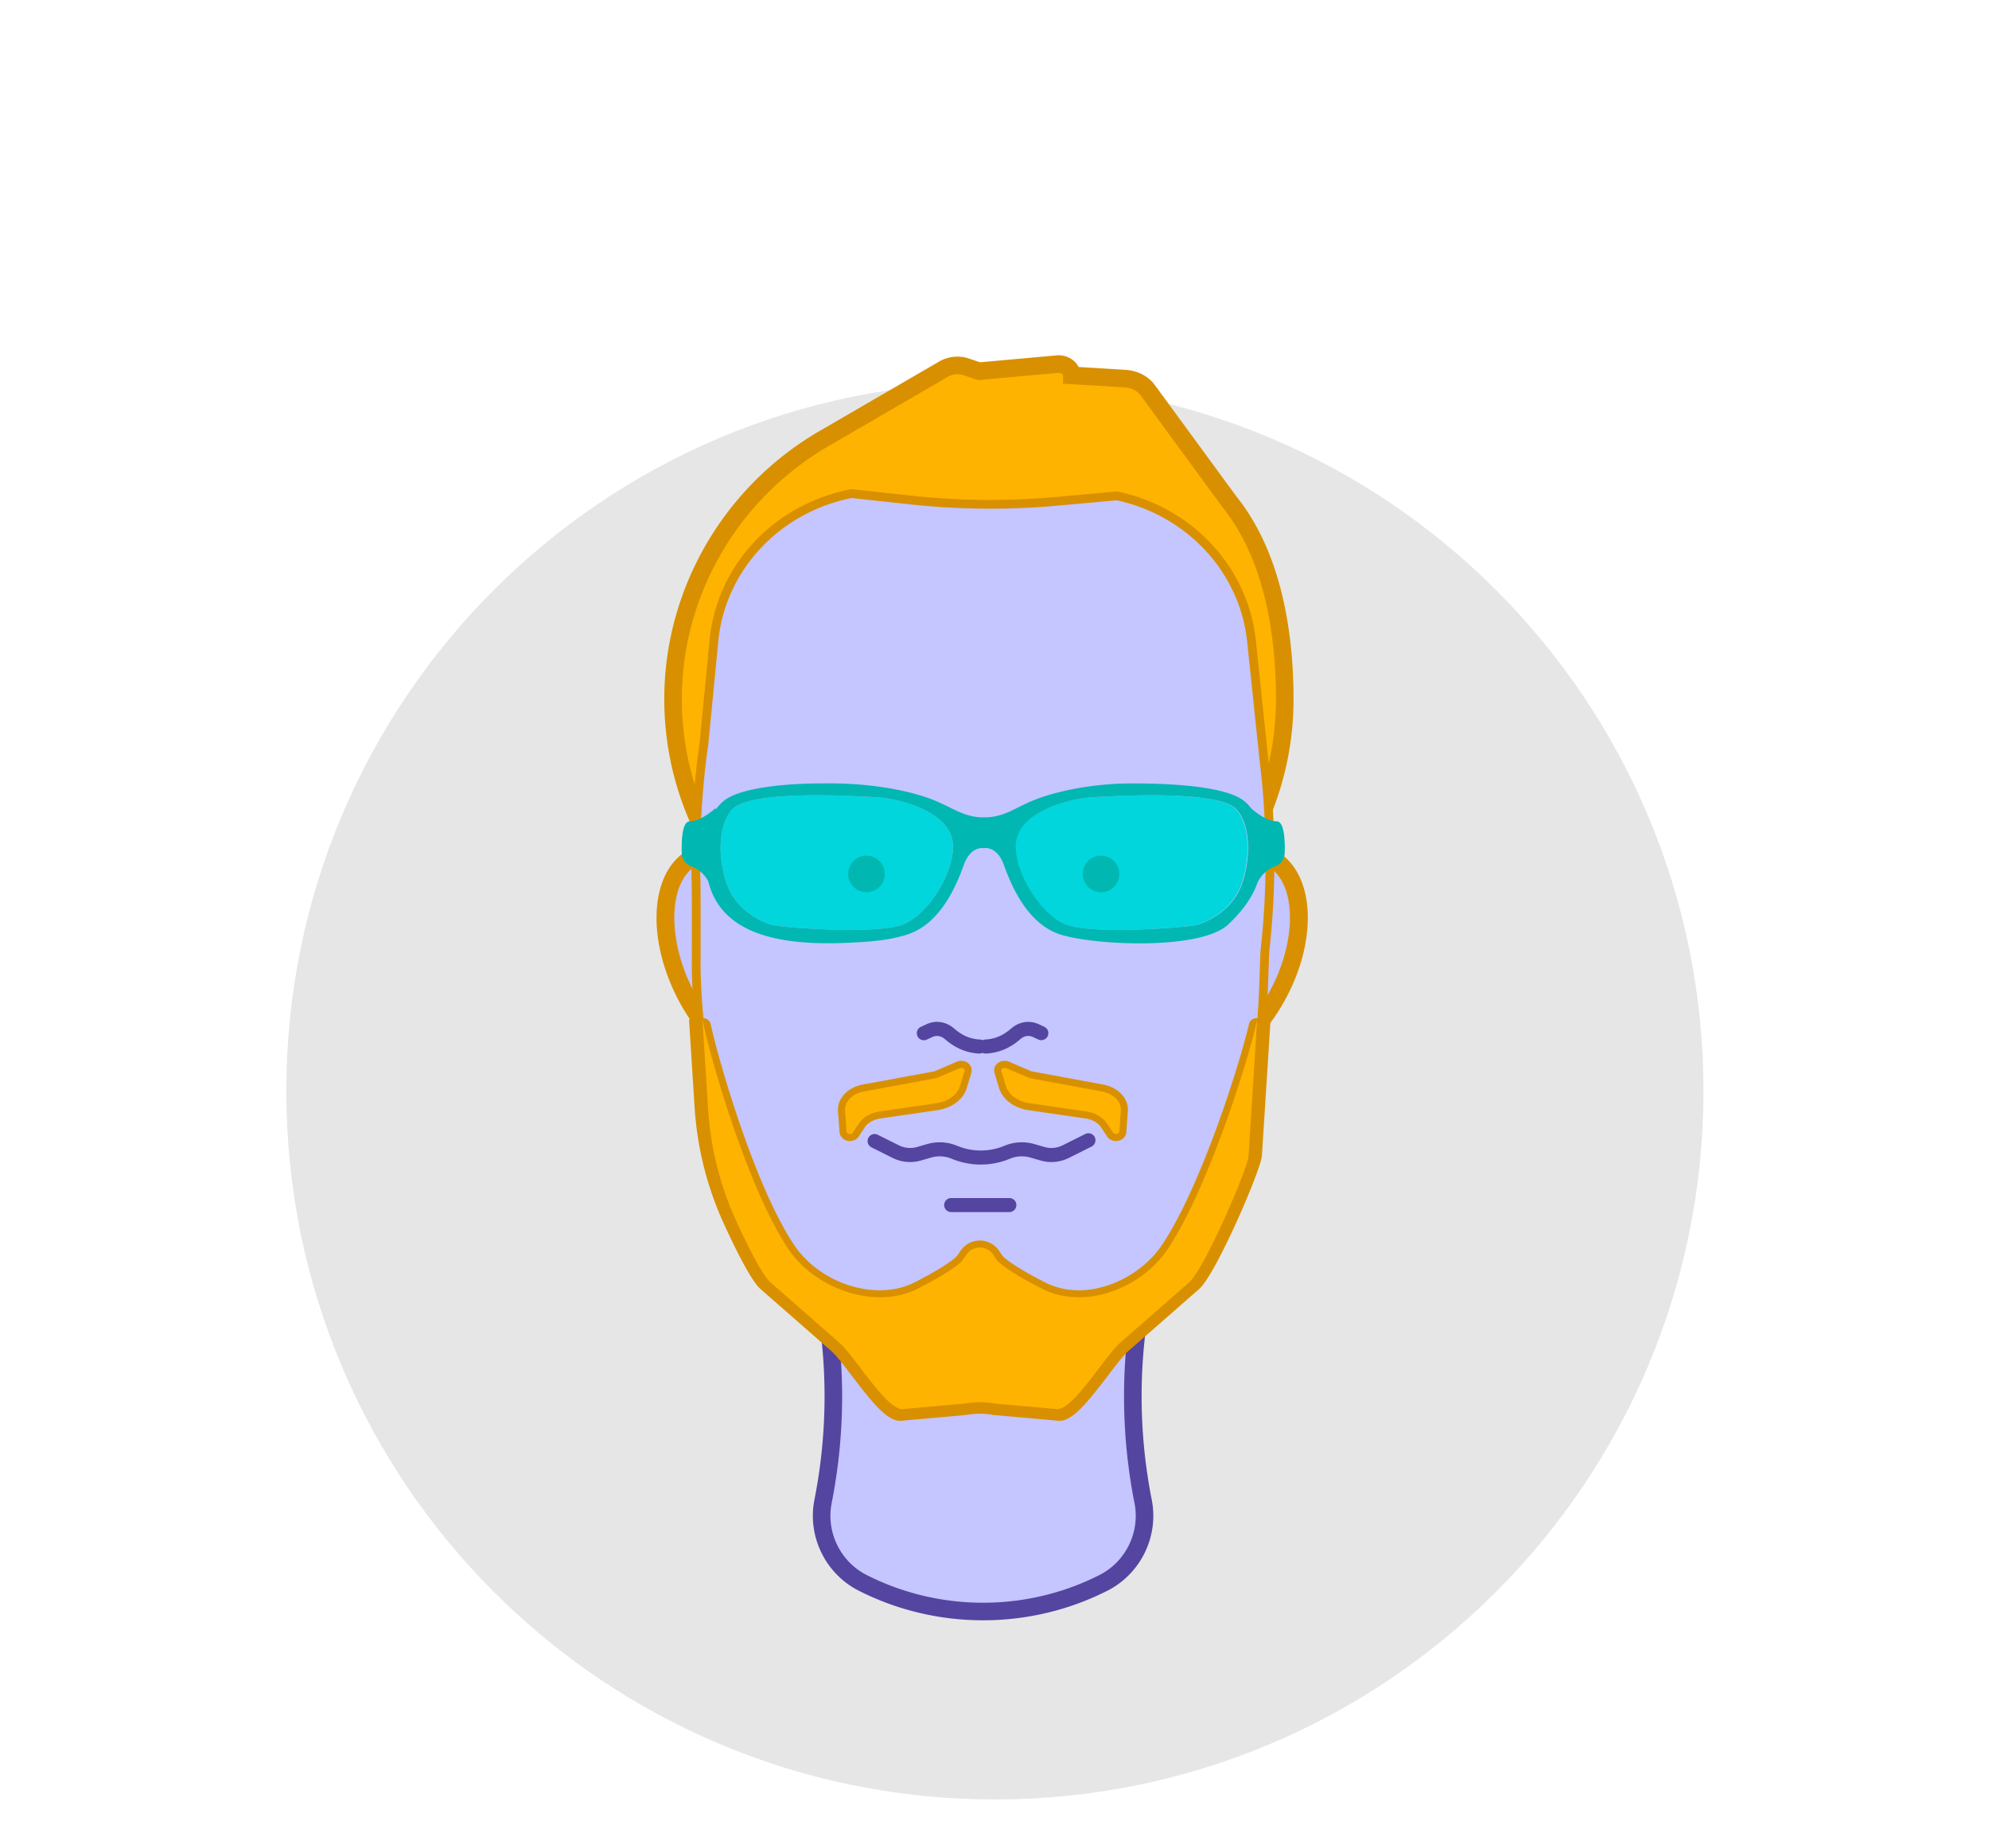 <svg xmlns="http://www.w3.org/2000/svg" xmlns:xlink="http://www.w3.org/1999/xlink" width="566" height="526" viewBox="0 0 566 526"><defs><path id="a" d="M0 0h566v526H0z"/></defs><clipPath id="b"><use xlink:href="#a" overflow="visible"/></clipPath><path clip-path="url(#b)" fill="#E6E6E6" d="M484.75 310.472c0 111.36-90.275 201.637-201.637 201.637-111.361 0-201.637-90.276-201.637-201.637s90.276-201.638 201.637-201.638c111.362 0 201.637 90.276 201.637 201.638"/><path clip-path="url(#b)" fill="#FEB300" d="M349.904 142.879l-23.329-31.86c-1.379-1.884-3.728-3.092-6.321-3.251l-15.256-.936c0-1.908-1.933-3.396-4.151-3.196l-22.284 2.006-3.603-1.23c-2.104-.719-4.488-.497-6.363.591l-33.303 19.343c-26.15 14.827-43.763 42.68-43.763 74.597 0 47.472 38.966 85.956 87.032 85.956s87.033-38.483 87.033-85.956c0-20.175-3.909-41.4-15.692-56.064"/><path clip-path="url(#b)" fill="#D89000" d="M278.562 287.397c-49.368 0-89.532-39.68-89.532-88.455 0-31.605 17.255-61.022 45.03-76.771l33.28-19.33c2.494-1.449 5.645-1.746 8.427-.796l3.1 1.059 21.755-1.959c1.883-.168 3.721.432 5.051 1.647a5.705 5.705 0 0 1 1.26 1.653l13.476.827c3.315.204 6.376 1.799 8.184 4.269l23.296 31.815c13.396 16.706 16.207 40.533 16.207 57.586-.001 48.775-40.165 88.455-89.534 88.455m-6.127-180.899c-.915 0-1.825.228-2.583.668l-33.303 19.343c-26.235 14.875-42.519 42.626-42.519 72.434 0 46.018 37.921 83.455 84.532 83.455s84.533-37.437 84.533-83.455c0-16.265-2.627-38.924-15.14-54.499l-.069-.089-23.327-31.859c-.94-1.284-2.606-2.119-4.457-2.232l-17.604-1.08v-2.352c0-.138-.108-.266-.198-.348-.225-.206-.666-.409-1.229-.357l-22.814 2.053-4.105-1.402a5.317 5.317 0 0 0-1.717-.28"/><path clip-path="url(#b)" fill="#C5C5FF" d="M324.648 370.916l3.771-21.75h-97.333l3.769 21.75a154.87 154.87 0 0 1-.644 56.381v.002a21.358 21.358 0 0 0 11.299 23.179 75.739 75.739 0 0 0 68.484 0 21.361 21.361 0 0 0 11.3-23.179 154.902 154.902 0 0 1-.646-56.383"/><path clip-path="url(#b)" fill="#5445A1" d="M279.752 461.126c-12.15 0-24.297-2.806-35.372-8.42-9.488-4.808-14.678-15.455-12.623-25.891a151.825 151.825 0 0 0 .635-55.473l-4.277-24.677H331.39l-4.277 24.678a151.797 151.797 0 0 0 .634 55.472c2.056 10.436-3.134 21.083-12.623 25.891-11.073 5.613-23.225 8.42-35.372 8.42m-45.696-109.46l3.262 18.822a156.79 156.79 0 0 1-.655 57.292c-1.625 8.249 2.478 16.666 9.976 20.467 20.735 10.51 45.491 10.507 66.225 0 7.499-3.801 11.601-12.217 9.976-20.465a156.795 156.795 0 0 1-.653-57.293l3.262-18.823h-91.393z"/><path clip-path="url(#b)" fill="#D89000" d="M301.439 404.356c-.222 0-.442-.017-.663-.052l-18.166-1.626a19.834 19.834 0 0 0-3.788-.333 19.421 19.421 0 0 0-3.794.333l-.183.025-17.983 1.601c-3.949.625-8.084-4.398-14.406-12.701-2.279-2.992-4.432-5.818-5.867-7.077l-20.163-17.665c-2.866-2.511-7.82-12.828-10.517-18.756-4.752-10.439-7.532-21.574-8.262-33.095l-1.535-24.237a2.186 2.186 0 0 1 4.316-.608c2.417 11.041 12.926 47.3 24.303 64.314 7.653 11.442 24.048 16.538 35.082 10.91 7.544-3.848 11.724-6.751 12.522-7.92l.913-1.336a6.747 6.747 0 0 1 5.571-2.941h.001a6.744 6.744 0 0 1 5.568 2.939l.914 1.336c.799 1.171 4.979 4.075 12.522 7.922 11.938 6.087 27.248-.726 34.06-10.91l1.7 1.139-1.7-1.139c11.502-17.201 22.797-53.225 25.318-64.331a2.191 2.191 0 0 1 4.322.628l-2.45 38.469c-1.02 5.458-13.179 33.511-17.861 37.614l-20.162 17.665c-1.436 1.259-3.588 4.085-5.867 7.077-5.971 7.842-9.998 12.754-13.745 12.755m-18.192-5.722l18.165 1.626c.019.002.035.002.054.002 1.979 0 7.699-7.512 10.461-11.138 2.512-3.298 4.682-6.147 6.426-7.675l20.162-17.666c3.644-3.193 15.392-29.688 16.514-35.175l1.305-20.619c-5.054 15.733-12.998 36.731-21.047 48.767-8.891 13.297-26.525 18.806-39.321 12.281-5.406-2.757-12.23-6.604-14.043-9.261l-.914-1.336a2.614 2.614 0 0 0-2.188-1.152c-.889 0-1.687.42-2.188 1.151l-.916 1.341c-1.808 2.652-8.634 6.499-14.041 9.257-12.765 6.515-31.615.771-40.345-12.281-7.891-11.799-15.194-31.891-19.939-47.416l.343 5.414c.698 11.019 3.356 21.671 7.902 31.657 4.737 10.407 8.179 16.224 9.489 17.371l20.163 17.667c1.744 1.527 3.914 4.377 6.426 7.675 2.761 3.626 8.481 11.137 10.47 11.137l.053-.002.182-.025 17.973-1.6a25.297 25.297 0 0 1 4.394-.382h.074c1.479 0 2.956.128 4.386.382"/><path clip-path="url(#b)" fill="#C5C5FF" d="M363.27 283.775c-4.78 8.588-11.299 14.919-17.767 18.009-5.504 2.629-10.973 2.909-15.301.234-9.412-5.818-9.872-23.421-1.022-39.315 8.848-15.894 23.653-24.062 33.065-18.243 9.414 5.82 9.872 23.422 1.025 39.315"/><path clip-path="url(#b)" fill="#D89000" d="M337.034 306.396c-2.957 0-5.719-.749-8.146-2.249-10.697-6.613-11.529-25.351-1.894-42.658 5.967-10.718 14.734-18.472 23.452-20.741 4.853-1.262 9.388-.715 13.113 1.588 10.696 6.61 11.528 25.348 1.895 42.656-4.837 8.688-11.717 15.629-18.876 19.048-3.285 1.569-6.516 2.356-9.544 2.356m18.359-61.307c-1.178 0-2.41.165-3.688.497-7.31 1.902-15.104 8.928-20.341 18.333-8.056 14.47-7.986 30.941.153 35.973 3.414 2.11 7.997 1.979 12.907-.365 6.244-2.982 12.317-9.167 16.66-16.967 8.056-14.471 7.984-30.943-.153-35.972-1.61-.996-3.486-1.499-5.538-1.499"/><path clip-path="url(#b)" fill="#C5C5FF" d="M195.438 283.775c4.579 8.588 10.824 14.919 17.02 18.009 5.273 2.629 10.51 2.909 14.656.234 9.018-5.818 9.457-23.421.981-39.315-8.476-15.894-22.658-24.062-31.676-18.243-9.018 5.82-9.457 23.422-.981 39.315"/><path clip-path="url(#b)" fill="#D89000" d="M220.573 306.397c-2.929 0-6.053-.792-9.23-2.376-6.874-3.428-13.474-10.377-18.111-19.068-9.213-17.278-8.408-35.986 1.832-42.592 3.547-2.289 7.864-2.866 12.481-1.667 8.463 2.196 16.97 9.984 22.756 20.834 9.214 17.275 8.409 35.983-1.831 42.592-2.353 1.518-5.031 2.277-7.897 2.277m-22.929-23.798c4.158 7.798 9.965 13.975 15.93 16.947 4.643 2.315 8.97 2.446 12.185.372 7.804-5.035 7.864-21.538.13-36.037-5.062-9.494-12.573-16.524-19.599-18.347-3.276-.851-6.141-.504-8.515 1.028-7.803 5.034-7.863 21.538-.131 36.037"/><path clip-path="url(#b)" fill="#D89000" d="M280.146 386.72c-18.4 0-22.003-1.188-23.057-1.872l-29.588-15.192c-23.046-16.4-30.689-72.432-30.638-95.474.029-13.019.013-21.152-.046-23.519-.334-13.243.426-26.425 2.259-39.179l2.84-29.276c2.067-21.301 18.111-38.55 39.924-42.924l.377-.076 17.105 1.85a209.737 209.737 0 0 0 41.44.354l17.16-1.561.375.081c21.2 4.6 36.905 21.64 39.08 42.402l3.591 34.266c.344 2.843.612 5.417.819 7.83l.001.015c.74 8.633 1.002 17.454.781 26.219a235.605 235.605 0 0 1-1.39 20.283l-.391 10.825c-.364 10.143-3.376 61.717-26.917 81.108l-.134.104-30.318 21.701c-.769.638-3.328 2.035-23.273 2.035m-20.303-6.074c4.276 1.414 36.628 1.409 40.659-.019l30.256-21.658c16.928-14.021 24.066-50.431 25.036-77.376l.406-11.111a230.108 230.108 0 0 0 1.372-19.943 233.38 233.38 0 0 0-.765-25.667l-.003-.049a222.99 222.99 0 0 0-.806-7.661l-3.593-34.306c-1.938-18.489-15.901-33.697-34.798-37.955l-16.394 1.49a214.696 214.696 0 0 1-42.43-.361l-16.335-1.767c-19.448 4.058-33.716 19.456-35.557 38.428l-2.86 29.449c-1.798 12.495-2.544 25.414-2.218 38.399.061 2.445.078 10.404.048 23.656-.055 24.687 8.22 76.709 28.393 91.283l29.589 15.168z"/><path clip-path="url(#b)" fill="#C5C5FF" d="M359.298 224.658l-.001-.014c-.225-2.62-.505-5.21-.814-7.783l-3.59-34.267c-2.061-19.659-17.01-35.854-37.124-40.218l-16.78 1.525a211.677 211.677 0 0 1-41.934-.358l-16.723-1.808c-20.598 4.129-35.979 20.641-37.926 40.714l-2.846 29.333c-1.785 12.401-2.581 25.432-2.243 38.818.07 2.797.071 12.753.047 23.587-.049 22.03 7.282 77.558 29.587 93.431l29.464 15.099c2.283 2.004 41.182 2.004 43.464 0l30.406-21.766c20.077-16.539 25.289-59.282 26.008-79.269l.394-10.921a233.108 233.108 0 0 0 1.386-20.162c.22-8.827-.052-17.501-.775-25.941"/><path clip-path="url(#b)" fill="#00D6DB" d="M256.839 263.159c-7.548 2.846-34.961.826-37.434 0-2.468-.824-9.971-3.744-12.703-11.964-2.646-7.952-2.067-16.837 1.655-20.85 5.436-5.859 37.537-3.673 41.971-3.369 4.439.304 19.857 3.473 20.799 12.921.781 7.834-6.823 20.448-14.288 23.262M288.96 239.897c.941-9.448 16.36-12.617 20.799-12.921 4.434-.303 36.536-2.49 41.971 3.37 3.723 4.012 4.302 12.897 1.656 20.849-2.733 8.22-10.236 11.14-12.703 11.964-2.474.826-29.886 2.845-37.435 0-7.465-2.814-15.068-15.428-14.288-23.262"/><path clip-path="url(#b)" fill="#00B7B2" d="M251.77 248.719a5.205 5.205 0 1 1-10.41 0 5.205 5.205 0 0 1 10.41 0M318.518 248.719a5.205 5.205 0 1 1-10.41 0 5.205 5.205 0 0 1 10.41 0"/><path clip-path="url(#b)" fill="#00B7B2" d="M363.281 233.735c-3.309 0-7.296-3.735-7.298-3.737a10.325 10.325 0 0 0-2.321-2.311c-4.955-3.551-17.681-4.718-31.369-4.73-12.648-.012-23.207 2.704-28.515 4.934-5.358 2.248-8.136 4.729-13.81 4.729-5.46 0-8.451-2.481-13.811-4.729-5.308-2.23-15.345-4.745-28.517-4.934-15.092-.215-26.901 1.419-31.365 4.729a10.848 10.848 0 0 0-2.512 2.647l-.161-.335s-3.988 3.737-7.299 3.737c-2.216 0-2.409 5.494-2.294 9.125a4.082 4.082 0 0 0 2.672 3.686c1.585.589 3.573 1.812 4.88 4.296 4.399 17.91 27.058 18.4 44.212 17.219 4.21-.292 8.551-.81 12.626-2.177 9.176-3.079 13.702-13.676 15.849-19.69 1.505-4.214 3.996-4.843 5.297-4.864l-.005.073s.161-.041.429-.062c.266.021.427.062.427.062l-.005-.073c1.301.021 3.792.65 5.298 4.864 2.148 6.014 6.675 16.611 15.853 19.69 9.292 3.119 40.121 4.691 48.028-2.842 3.664-3.491 6.713-7.341 8.298-11.918l.006-.011c1.3-2.676 3.386-3.956 5.03-4.567a4.085 4.085 0 0 0 2.673-3.686c.113-3.631-.078-9.125-2.296-9.125M256.84 263.159c-7.548 2.846-34.961.826-37.435 0-2.467-.824-9.97-3.744-12.703-11.964-2.645-7.951-2.066-16.836 1.656-20.849 5.436-5.86 37.537-3.673 41.971-3.37 4.438.305 19.857 3.474 20.799 12.921.78 7.834-6.823 20.448-14.288 23.262m96.705-11.964c-2.728 8.22-10.231 11.14-12.695 11.964-2.474.826-29.883 2.846-37.435 0-7.466-2.814-15.08-15.428-14.307-23.262.935-9.447 16.35-12.616 20.789-12.921 4.435-.303 36.535-2.49 41.975 3.37 3.724 4.013 4.31 12.898 1.673 20.849"/><path clip-path="url(#b)" fill="#5445A1" d="M278.741 299.833l-.096-.002c-3.55-.167-6.816-1.534-9.708-4.064-1.116-.976-2.399-1.206-3.613-.644l-1.592.736a1.999 1.999 0 1 1-1.679-3.63l1.591-.737c2.654-1.228 5.618-.757 7.927 1.264 2.226 1.947 4.601 2.954 7.262 3.079a2.001 2.001 0 0 1-.092 3.998"/><path clip-path="url(#b)" fill="#5445A1" d="M280.511 299.833a2 2 0 0 1-.092-3.998c2.661-.125 5.036-1.132 7.261-3.078 2.31-2.02 5.274-2.491 7.928-1.265l1.591.737a2 2 0 0 1-1.678 3.63l-1.592-.736c-1.216-.562-2.499-.332-3.614.645-2.892 2.529-6.157 3.896-9.707 4.063l-.097.002"/><path clip-path="url(#b)" fill="#D89000" d="M300.921 403.03c-.216 0-.431-.018-.646-.052l-17.75-1.589a19.35 19.35 0 0 0-3.701-.325 18.936 18.936 0 0 0-3.708.325l-.179.025-17.571 1.563c-3.859.61-7.899-4.298-14.076-12.409-2.227-2.925-4.331-5.687-5.733-6.915l-19.701-17.262c-2.801-2.453-7.641-12.535-10.276-18.325-4.644-10.201-7.36-21.081-8.073-32.338l-1.5-23.682a2.138 2.138 0 0 1 1.885-2.257 2.132 2.132 0 0 1 2.333 1.662c2.361 10.788 12.629 46.218 23.746 62.843 7.478 11.18 23.497 16.16 34.279 10.661 7.371-3.761 11.456-6.597 12.235-7.74l.892-1.305a6.592 6.592 0 0 1 5.444-2.873h.001a6.585 6.585 0 0 1 5.439 2.871l.894 1.305c.781 1.146 4.866 3.982 12.235 7.742 11.664 5.947 26.624-.71 33.279-10.661l1.663 1.112-1.663-1.112c11.239-16.808 22.276-52.006 24.74-62.858a2.134 2.134 0 0 1 2.334-1.646 2.14 2.14 0 0 1 1.888 2.262l-2.394 37.587c-.997 5.333-12.877 32.743-17.452 36.753l-19.701 17.262c-1.403 1.229-3.506 3.99-5.732 6.915-5.835 7.66-9.77 12.46-13.431 12.461m-17.775-5.592l17.749 1.59c.018.002.033.002.052.002 1.933 0 7.522-7.341 10.221-10.884 2.455-3.223 4.575-6.007 6.279-7.5l19.701-17.261c3.561-3.12 15.039-29.009 16.136-34.369l1.274-20.146c-4.938 15.373-12.7 35.89-20.564 47.649-8.688 12.992-25.919 18.375-38.422 12-5.282-2.693-11.95-6.451-13.722-9.049l-.892-1.304a2.554 2.554 0 0 0-2.138-1.127c-.869 0-1.649.41-2.139 1.126l-.894 1.308c-1.767 2.593-8.437 6.352-13.72 9.046-12.473 6.365-30.892.754-39.421-12-7.711-11.528-14.847-31.161-19.482-46.331l.335 5.29c.681 10.769 3.279 21.176 7.72 30.934 4.629 10.17 7.992 15.852 9.272 16.973l19.702 17.262c1.704 1.493 3.824 4.277 6.278 7.5 2.698 3.543 8.287 10.883 10.231 10.883a.87.87 0 0 0 .051-.002l.178-.025 17.562-1.563a24.734 24.734 0 0 1 4.294-.373h.072c1.446-.003 2.89.122 4.287.371"/><path clip-path="url(#b)" fill="#FEB300" d="M332.331 355.408c-7.59 11.349-23.687 17.533-35.85 11.329-6.306-3.216-11.702-6.521-12.979-8.394l-.895-1.309c-1.821-2.662-5.756-2.662-7.577 0l-.895 1.309c-1.277 1.872-6.673 5.178-12.978 8.394-12.163 6.204-29.261.02-36.85-11.329-12.12-18.123-23.094-57.676-24.433-65.509l1.627 25.704a90.11 90.11 0 0 0 7.897 31.636c3.627 7.969 7.703 15.835 9.774 17.649l19.701 17.262c4.455 3.903 13.704 19.684 18.235 18.844l17.649-1.572a22.606 22.606 0 0 1 4.061-.356c1.36-.002 2.72.113 4.062.356l17.649 1.572c4.53.84 13.78-14.94 18.235-18.844l19.7-17.262c4.06-3.557 15.823-30.363 16.806-35.616l2.493-39.373c-1.338 7.833-13.312 47.386-25.432 65.509"/><path clip-path="url(#b)" fill="#5445A1" d="M279.085 331.427c-2.81 0-5.619-.555-8.293-1.661a8.742 8.742 0 0 0-5.843-.328l-2.87.832a11.142 11.142 0 0 1-8.092-.745l-5.995-2.996a2 2 0 1 1 1.789-3.58l5.995 2.997a7.143 7.143 0 0 0 5.19.48l2.87-.831c2.786-.808 5.8-.64 8.486.475a17.561 17.561 0 0 0 13.526 0 12.882 12.882 0 0 1 8.487-.475l2.869.831a7.147 7.147 0 0 0 5.19-.48l6.442-3.221a2 2 0 1 1 1.789 3.578l-6.442 3.222a11.142 11.142 0 0 1-8.092.745l-2.871-.832a8.746 8.746 0 0 0-5.842.328 21.658 21.658 0 0 1-8.293 1.661"/><path clip-path="url(#b)" fill="#D89000" d="M317.551 324.729c-1.008 0-1.949-.468-2.493-1.288l-1.801-2.707c-.825-1.245-2.489-2.158-4.448-2.442l-16.136-2.347c-4.111-.597-7.396-3.066-8.364-6.292l-1.292-4.301c-.291-.966.009-1.996.78-2.685.883-.786 2.226-.993 3.352-.512l6.386 2.74 20.327 3.745c4.372.805 7.351 4.007 7.084 7.614l-.441 5.954c-.085 1.151-.914 2.098-2.11 2.41a3.335 3.335 0 0 1-.844.111m-29.952-18.027l.541 1.801c.515 1.714 2.567 3.113 5.108 3.482l16.136 2.347c3.112.452 5.738 1.979 7.205 4.188l.159.241.208-2.801c.112-1.509-1.531-2.963-3.82-3.386l-20.768-3.824-4.769-2.048z"/><path clip-path="url(#b)" fill="#FEB300" d="M284.932 304.776l1.292 4.301c.745 2.482 3.39 4.401 6.737 4.889l16.136 2.345c2.528.368 4.683 1.594 5.827 3.316l1.799 2.708c.431.647 1.734.448 1.788-.274l.44-5.954c.189-2.571-2.1-4.882-5.452-5.499l-20.548-3.785-6.594-2.828c-.729-.314-1.609.169-1.425.781"/><path clip-path="url(#b)" fill="#D89000" d="M241.863 324.729a3.35 3.35 0 0 1-.842-.109c-1.197-.313-2.026-1.259-2.111-2.409l-.441-5.955c-.267-3.607 2.712-6.81 7.084-7.614l20.327-3.745 6.387-2.74c1.123-.481 2.468-.274 3.35.512.772.688 1.071 1.719.781 2.685l-1.291 4.301c-.97 3.226-4.254 5.695-8.367 6.292l-16.134 2.347c-1.959.284-3.623 1.197-4.449 2.441l-1.8 2.709c-.545.818-1.486 1.285-2.494 1.285m29.953-18.027l-4.77 2.048-.22.04-20.548 3.784c-2.289.423-3.932 1.877-3.82 3.386l.208 2.801.159-.242c1.467-2.208 4.093-3.734 7.205-4.187l16.135-2.347c2.542-.369 4.595-1.769 5.111-3.482l.54-1.801z"/><path clip-path="url(#b)" fill="#FEB300" d="M274.482 304.776l-1.292 4.301c-.745 2.482-3.39 4.401-6.737 4.889l-16.136 2.345c-2.529.368-4.683 1.594-5.827 3.316l-1.799 2.708c-.431.647-1.734.448-1.788-.274l-.44-5.954c-.19-2.571 2.099-4.882 5.452-5.499l20.548-3.785 6.593-2.828c.73-.314 1.611.169 1.426.781"/><path clip-path="url(#b)" fill="#5445A1" d="M287.222 344.951H270.68a2 2 0 0 1 0-4h16.542a2 2 0 0 1 0 4"/></svg>